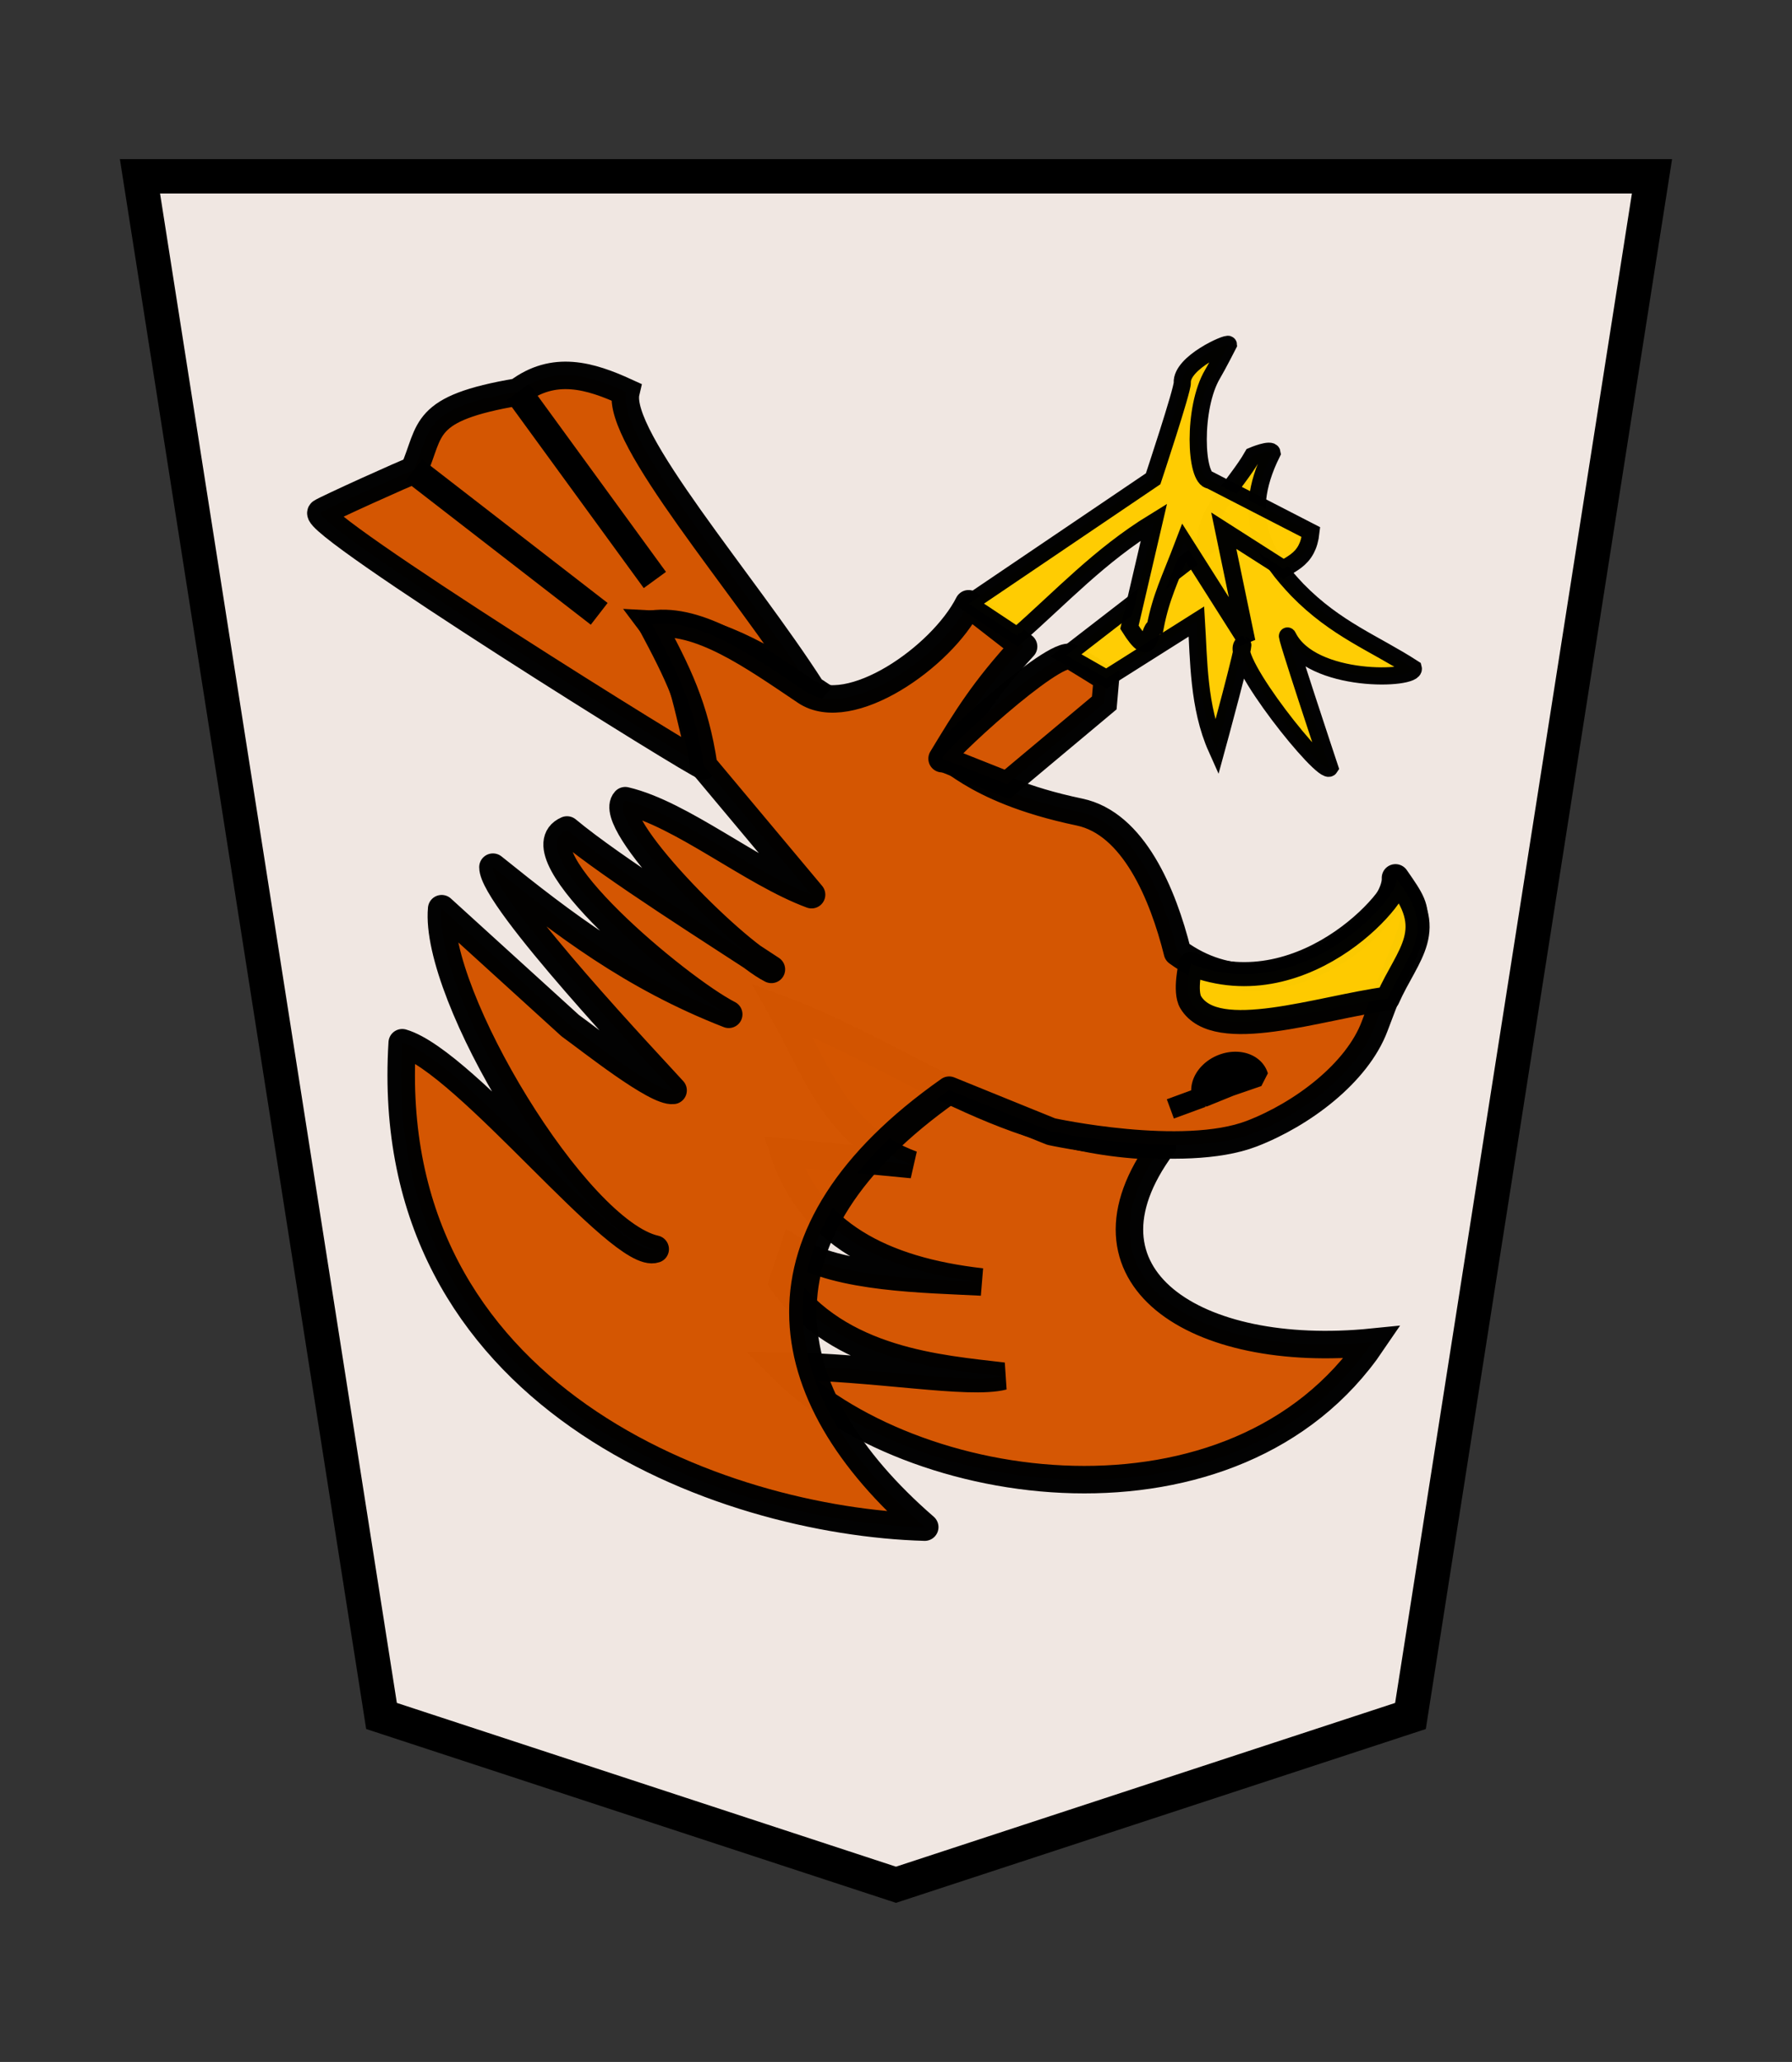 <?xml version="1.0" encoding="UTF-8" standalone="no"?>
<svg
   xmlns:dc="http://purl.org/dc/elements/1.1/"
   xmlns:cc="http://creativecommons.org/ns#"
   xmlns:rdf="http://www.w3.org/1999/02/22-rdf-syntax-ns#"
   xmlns:svg="http://www.w3.org/2000/svg"
   xmlns="http://www.w3.org/2000/svg"
   xmlns:sodipodi="http://sodipodi.sourceforge.net/DTD/sodipodi-0.dtd"
   xmlns:inkscape="http://www.inkscape.org/namespaces/inkscape"
   width="52.157"
   height="60"
   version="1.1"
   id="svg1717"
   sodipodi:docname="1Falcon.svg"
   inkscape:version="1.0.1 (3bc2e813f5, 2020-09-07)"
   inkscape:export-filename="D:\Pictures\Chess Variants\Shogi\pieces\Plastic\0FU.png"
   inkscape:export-xdpi="394.90497"
   inkscape:export-ydpi="394.90497">
  <rect width="100%" height="100%" fill="#333333" stroke="none"/>
  <defs
     id="defs1721" />
  <sodipodi:namedview
     pagecolor="#ffffff"
     bordercolor="#666666"
     borderopacity="1"
     objecttolerance="10"
     gridtolerance="10"
     guidetolerance="10"
     inkscape:pageopacity="0"
     inkscape:pageshadow="2"
     inkscape:window-width="3840"
     inkscape:window-height="2050"
     id="namedview1719"
     showgrid="false"
     inkscape:zoom="11.313709"
     inkscape:cx="-7.3775342"
     inkscape:cy="25.622434"
     inkscape:window-x="-12"
     inkscape:window-y="-12"
     inkscape:window-maximized="1"
     inkscape:current-layer="svg1717"
     inkscape:document-rotation="0" />
  <!--
Created by Hari Seldon and modified by orangain, licensed under Creative Commons Attribution-Share Alike 3.0 Unported.
See: https://creativecommons.org/licenses/by-sa/3.0/deed.en

Original file is available at: https://commons.wikimedia.org/wiki/File:Shogi_gyokusho(svg).svg
-->
  <filter
     id="drop-shadow">
    <feGaussianBlur
       in="SourceAlpha"
       result="blur"
       stdDeviation="2"
       id="feGaussianBlur1692" />
    <feOffset
       result="offsetBlur"
       dx="2"
       dy="2"
       id="feOffset1694" />
    <feBlend
       in="SourceGraphic"
       in2="offsetBlur"
       mode="normal"
       id="feBlend1696" />
  </filter>
  <g
     transform="matrix(-0.69,0,0,-0.69,108.802,122.462)"
     id="g4058"
     style="opacity:1">
    <path
       style="opacity:1;fill:#f6ede8;fill-opacity:0.969;stroke:#000000;stroke-width:1.449;stroke-miterlimit:4;stroke-dasharray:none"
       inkscape:connector-curvature="0"
       id="path5763-6-4"
       d="M 119.89,97.997 98.188,105.115 88,170.046 l 63.78,-2.6e-4 -1.604,-10.221 -8.585,-54.709 z"
       sodipodi:nodetypes="ccccccc" />
  </g>
  <g
     id="g1880"
     transform="rotate(180,26.432,30)">
    <g
       id="g14984"
       transform="translate(-0.423,1.079)">
      <path
         style="opacity:0.99;fill:#d45500;stroke:#000000;stroke-width:0.8;stroke-linecap:butt;stroke-linejoin:miter;stroke-miterlimit:4;stroke-dasharray:none;stroke-opacity:1"
         d="m 29.661,38.865 c 1.968,3.076 5.718,7.34 5.408,8.65 1.048,0.479 2.097,0.79 3.145,0 2.826,-0.478 2.509,-1.092 3.028,-2.279 0.146,-0.036 2.565,-1.132 2.696,-1.225 0.403,-0.287 -11.07,-7.439 -11.134,-7.373 0.474,1.374 0.475,2.748 1.512,4.122 -1.847,-0.094 -3.266,-0.968 -4.656,-1.894 z"
         id="path14946"
         sodipodi:nodetypes="ccccsccc" />
      <path
         style="opacity:0.99;fill:#d45500;fill-opacity:0.992;stroke:#000000;stroke-width:0.8;stroke-linecap:butt;stroke-linejoin:miter;stroke-miterlimit:4;stroke-dasharray:none;stroke-opacity:1"
         d="m 19.46,25.573 c 2.795,-3.789 -0.946,-6.228 -6.112,-5.708 3.981,-5.869 13.455,-4.558 17.242,-0.69 -2.783,-0.03 -5.491,-0.559 -6.501,-0.299 1.83,0.218 4.774,0.42 6.416,2.731 l -0.314,0.945 c -1.335,-0.829 -3.819,-0.849 -5.473,-0.935 2.924,0.332 4.964,1.421 5.753,3.775 L 26.741,25.034 c 2.208,0.808 2.809,2.784 3.775,4.494 -3.621,-1.369 -6.459,-3.887 -11.056,-3.955 z"
         id="path14958"
         sodipodi:nodetypes="ccccccccccc" />
      <path
         style="opacity:0.99;fill:#d45500;stroke:#000000;stroke-width:0.8;stroke-linecap:butt;stroke-linejoin:round;stroke-miterlimit:4;stroke-dasharray:none;stroke-opacity:1"
         d="m 22.693,25.993 c 0,0 -3.825,-0.835 -5.841,-0.059 -1.468,0.565 -3.066,1.767 -3.575,3.127 -1.267,3.39 -1.501,3.027 -0.606,4.315 -0.057,-1.205 3.448,-4.282 6.346,-2.165 0.421,1.691 1.28,3.751 2.851,4.08 3.316,0.694 3.826,1.878 3.999,1.554 -0.717,1.185 -1.215,2.003 -2.372,3.262 l 1.601,1.245 c 0.791,-1.557 3.463,-3.411 4.744,-2.55 1.54,1.035 3.09,2.149 4.477,1.957 -0.74,-1.389 -1.257,-2.4 -1.512,-4.122 l -3.139,-3.75 c 1.725,0.636 3.783,2.351 5.423,2.735 0.588,-0.637 -3.103,-4.334 -4.254,-4.909 1.611,1.067 4.604,2.936 5.949,4.057 1.495,-0.651 -3.24,-4.615 -4.707,-5.364 2.801,1.091 4.805,2.625 6.863,4.282 0.006,-0.923 -4.707,-5.899 -5.244,-6.496 0.494,-0.062 2.391,1.45 2.994,1.884 l 3.742,3.403 c 0.23,-2.496 -3.905,-9.388 -6.215,-9.906 0.995,-0.35 5.496,5.461 7.363,6.006 0.645,-10.337 -9.286,-13.929 -15.208,-14.095 4.474,3.883 5.22,8.538 -0.711,12.714 z"
         id="path14944"
         sodipodi:nodetypes="cssccscccscccccccccccccccc" />
      <path
         style="opacity:0.99;fill:#d45500;fill-opacity:0.992;stroke:#000000;stroke-width:0.746;stroke-linecap:butt;stroke-linejoin:miter;stroke-miterlimit:4;stroke-dasharray:none;stroke-opacity:1"
         d="m 23.978,36.097 -2.831,2.369 -0.063,0.713 c 0,0 0.933,0.584 1.027,0.629 0.505,0.24 3.881,-2.886 3.753,-2.963 z"
         id="path14950"
         sodipodi:nodetypes="cccscc" />
      <path
         style="opacity:0.99;fill:#ffcc00;fill-opacity:0.992;stroke:#000000;stroke-width:0.5;stroke-linecap:butt;stroke-linejoin:miter;stroke-miterlimit:4;stroke-dasharray:none;stroke-opacity:1"
         d="m 21.085,39.18 -2.621,1.656 c -0.068,-1.096 -0.052,-2.496 -0.587,-3.69 0,0 -0.851,3.113 -0.755,3.019 0.404,-0.393 -2.363,-3.856 -2.537,-3.585 0,0 1.381,4.149 1.216,3.816 -0.686,-1.38 -3.736,-1.262 -3.648,-0.923 1.125,0.729 2.25,1.131 3.376,2.285 0.834,0.888 1.723,2.003 0.734,3.984 0.021,0.147 0.566,-0.084 0.566,-0.084 0.5,-0.88 1.458,-1.684 1.363,-2.663 l 4.068,-3.145 z"
         id="path14952"
         sodipodi:nodetypes="cccscsccccccc" />
      <path
         style="opacity:0.99;fill:#ffcc00;stroke:#000000;stroke-width:0.5;stroke-linecap:butt;stroke-linejoin:miter;stroke-miterlimit:4;stroke-dasharray:none;stroke-opacity:1"
         d="m 23.685,40.417 c -1.284,1.126 -2.396,2.338 -3.984,3.313 l 0.713,-3.061 c -0.657,-1.045 -0.52,-0.07 -0.75,0.007 -0.172,0.89 -0.414,1.334 -0.84,2.453 l -1.827,-2.88 0.671,3.229 -1.74,-1.111 c -0.242,0.148 -0.498,0.271 -0.656,0.571 -0.068,0.128 -0.117,0.289 -0.14,0.499 l 2.935,1.51 c 0.436,0.017 0.51,2.11 -0.072,3.088 -0.149,0.25 -0.46,0.86 -0.46,0.86 0.006,0.075 1.372,-0.52 1.341,-1.111 -0.011,-0.209 0.848,-2.795 0.848,-2.795 l 5.372,-3.635 z"
         id="path14954"
         sodipodi:nodetypes="ccccccccsccscsccc" />
      <path
         style="opacity:0.99;fill:#ffcc01;fill-opacity:0.992;stroke:#000000;stroke-width:0.7;stroke-linecap:round;stroke-linejoin:round;stroke-miterlimit:4;stroke-dasharray:none;stroke-opacity:1"
         d="m 12.67,33.376 c -1.272,-1.531 -0.36,-2.187 0.226,-3.512 1.988,-0.266 4.991,-1.328 5.733,-0.111 0.195,0.32 0,1.124 0,1.124 -3.4,-1.352 -6.337,2.265 -5.959,2.499 z"
         id="path14956"
         sodipodi:nodetypes="ccsccc" />
      <path
         style="fill:none;stroke:#000000;stroke-width:0.8;stroke-linecap:butt;stroke-linejoin:miter;stroke-miterlimit:4;stroke-dasharray:none;stroke-opacity:1"
         d="M 38.214,47.515 34.227,42.044"
         id="path14960"
         sodipodi:nodetypes="cc" />
      <path
         style="fill:none;stroke:#000000;stroke-width:0.8;stroke-linecap:butt;stroke-linejoin:miter;stroke-miterlimit:4;stroke-dasharray:none;stroke-opacity:1"
         d="M 41.242,45.236 35.847,41.059"
         id="path14962"
         sodipodi:nodetypes="cc" />
    </g>
    <g
       id="g15694"
       style="fill:#000000;stroke:#000000"
       transform="matrix(0.436,-0.147,0.147,0.436,3.89,18.894)">
      <path
         transform="matrix(0.998,-0.059,0.052,0.999,0,0)"
         d="m 20.881,29.874 a 1.872,1.443 0 0 1 -0.973,1.266 1.872,1.443 0 0 1 -1.908,-0.05 1.872,1.443 0 0 1 -0.859,-1.314 l 1.868,0.099 z"
         sodipodi:end="3.2099747"
         sodipodi:start="0"
         sodipodi:ry="1.4431137"
         sodipodi:rx="1.8723804"
         sodipodi:cy="29.874319"
         sodipodi:cx="19.008614"
         sodipodi:type="arc"
         id="path13436"
         style="opacity:1;fill:#000000;fill-opacity:1;stroke:#000000;stroke-width:1.298;stroke-linecap:square;stroke-linejoin:bevel;stroke-miterlimit:4;stroke-dasharray:none;stroke-opacity:1;paint-order:normal"
         sodipodi:arc-type="slice" />
      <path
         inkscape:connector-curvature="0"
         id="path13438"
         d="m 22.438,28.614 2.132,-0.058"
         style="fill:#000000;fill-opacity:1;stroke:#000000;stroke-width:1.298;stroke-linecap:butt;stroke-linejoin:miter;stroke-miterlimit:4;stroke-dasharray:none;stroke-opacity:1"
         sodipodi:nodetypes="cc" />
    </g>
  </g>
</svg>

